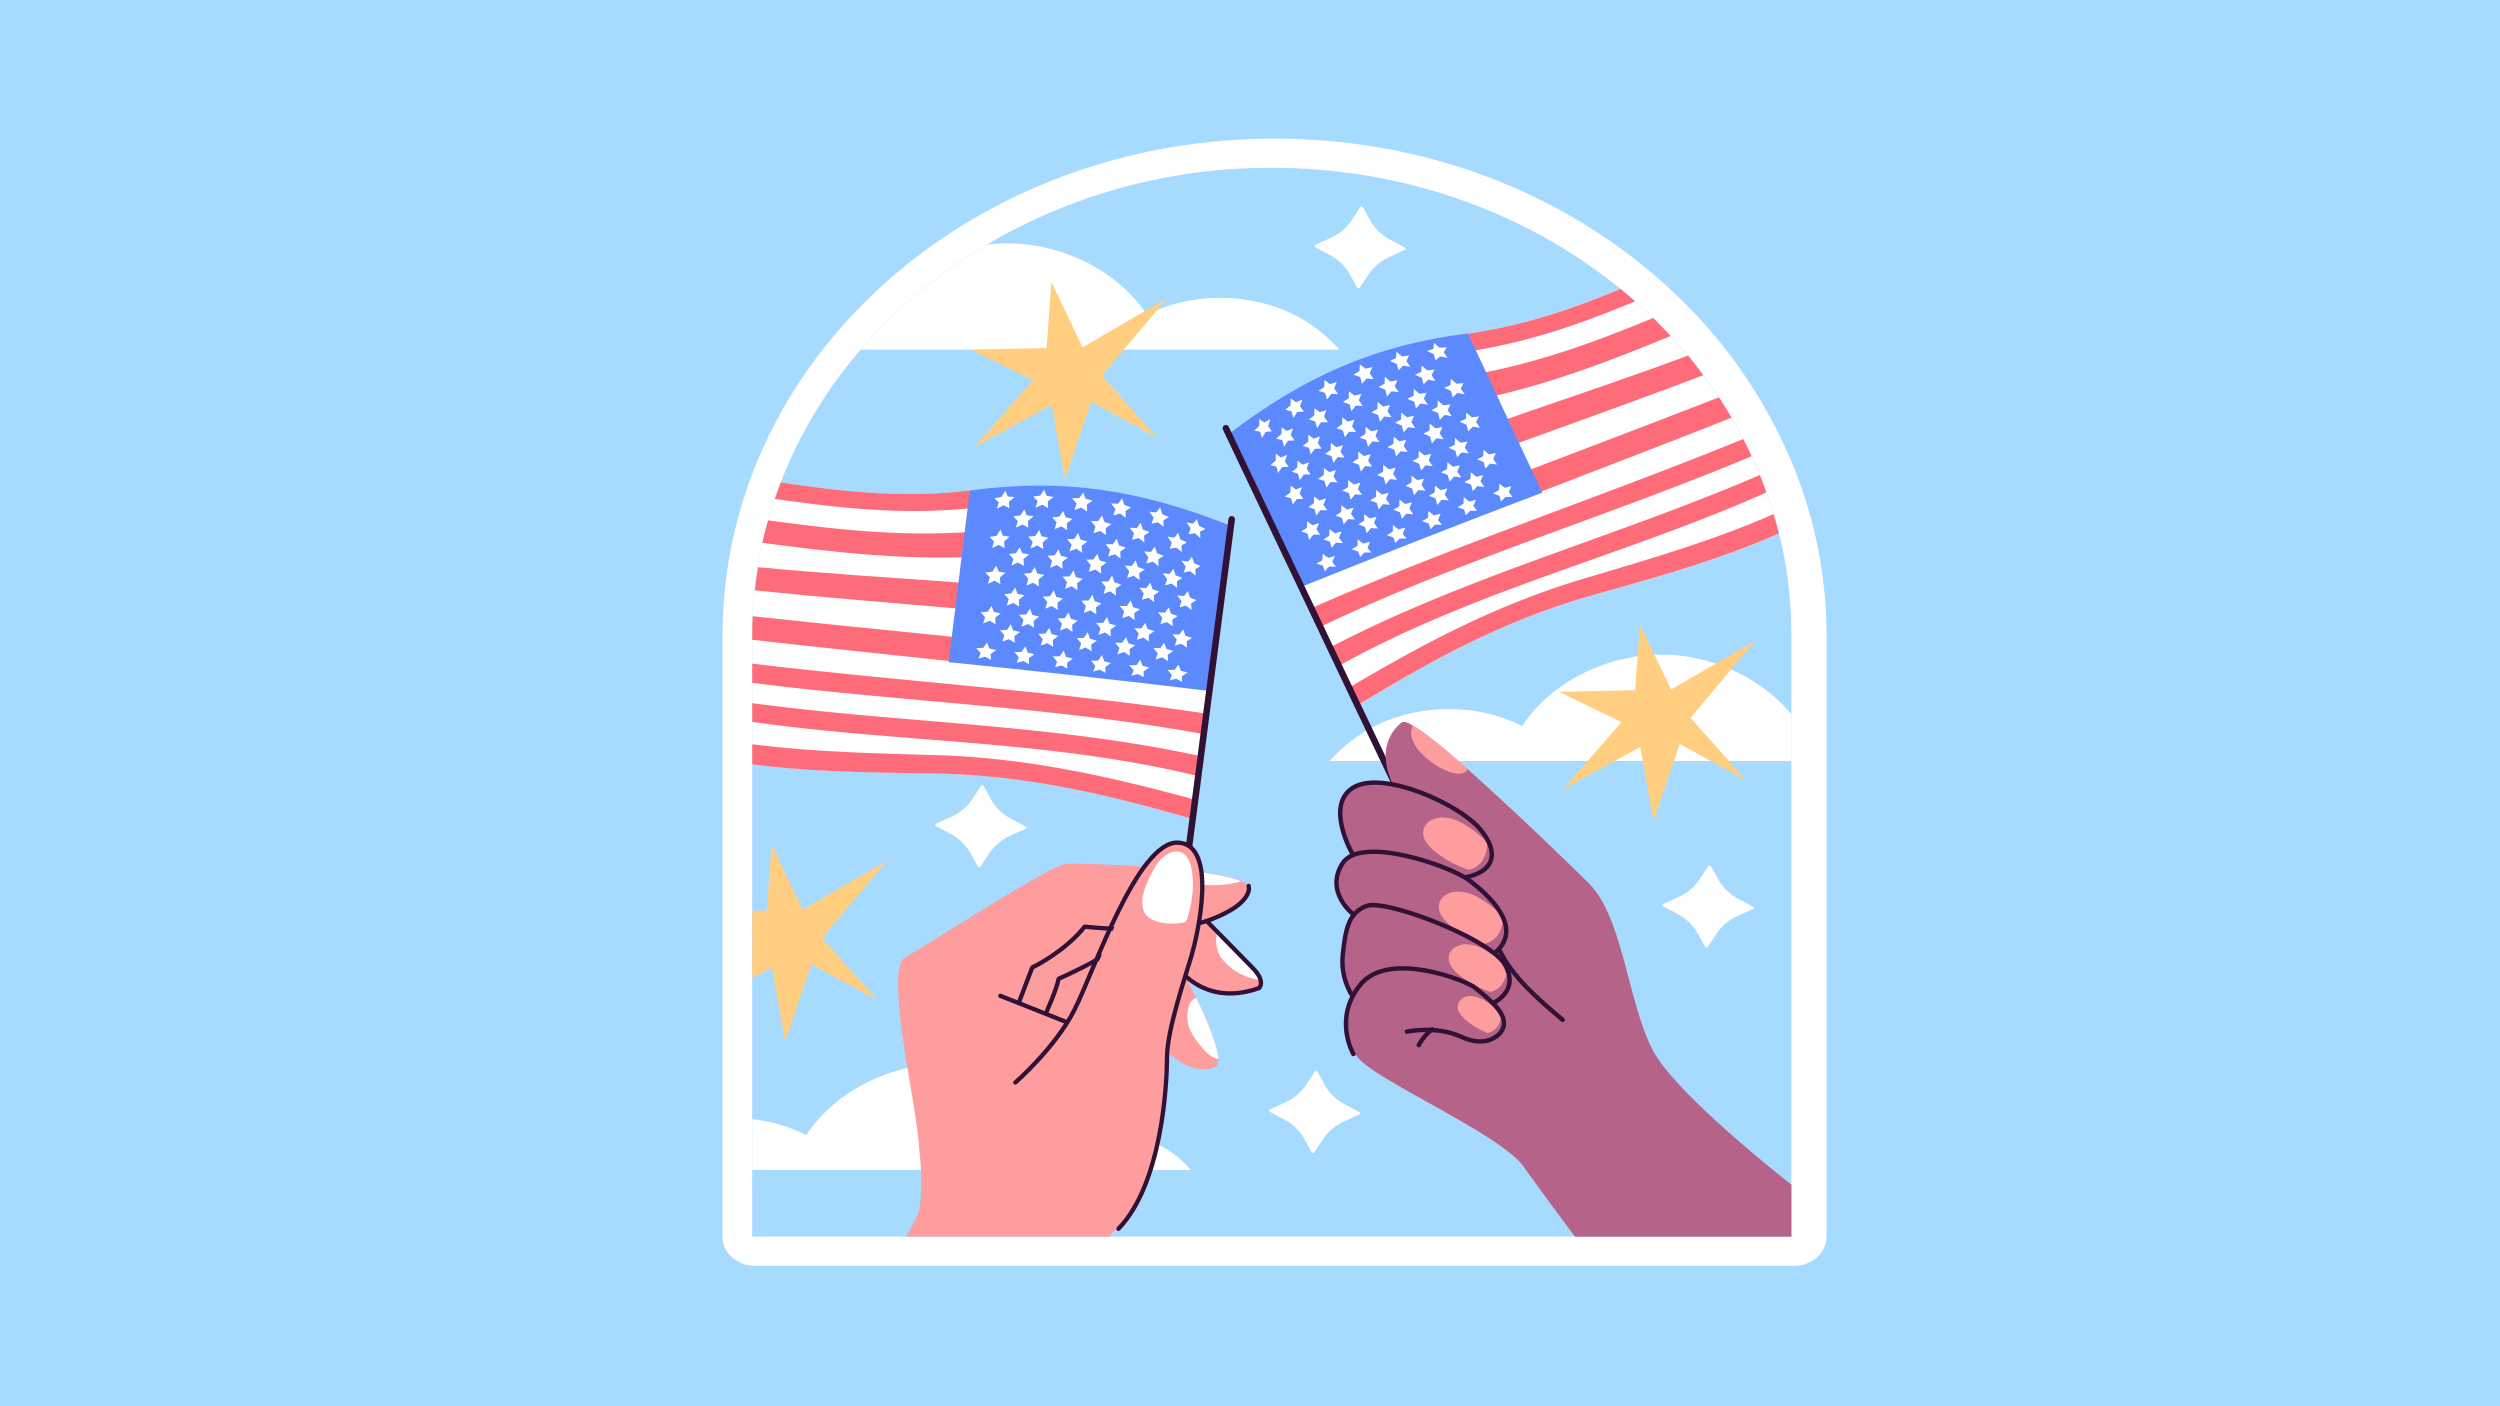 <svg xmlns="http://www.w3.org/2000/svg" viewBox="0 0 800 450"><defs><style>.cls-1{fill:#a7daff;}.cls-2{fill:#fff;}.cls-3{fill:#fd6c78;}.cls-4{fill:#5d89ff;}.cls-5,.cls-7,.cls-9{fill:none;stroke:#311236;stroke-linecap:round;stroke-linejoin:round;}.cls-5{stroke-width:2.08px;}.cls-6{fill:#fd9d9d;}.cls-7{stroke-width:1.38px;}.cls-8{fill:#5f1d71;opacity:0.45;}.cls-9{stroke-width:1.42px;}.cls-10{fill:#ffce81;}</style></defs><g id="Calque_2" data-name="Calque 2"><g id="OBJECTS"><rect class="cls-1" width="800" height="450"/><path class="cls-2" d="M241.57,405.06c-5.73,0-10.37-4.18-10.37-9.34V203.5c0-2.64.07-5.3.22-7.93C236,110.79,313.51,44.36,407.83,44.36c47.19,0,91.55,16.56,124.9,46.62a158.9,158.9,0,0,1,41.76,59.71,144.52,144.52,0,0,1,10,52.81V395.72c0,5.16-4.64,9.34-10.37,9.34Z"/><path class="cls-1" d="M573.23,203.5V395.72H240.71V203.5q0-3.17.16-6.32c0-.37,0-.76,0-1.14.14-2.39.33-4.78.59-7.15s.58-4.95,1-7.41v0c.41-2.6.91-5.2,1.48-7.75s1.16-4.83,1.84-7.2,1.35-4.58,2.12-6.84c.59-1.77,1.23-3.55,1.92-5.29a145.17,145.17,0,0,1,25.57-42.48,161.14,161.14,0,0,1,40.27-33.6A178.68,178.68,0,0,1,407,53.71c42.91,0,82,14.64,111.51,38.71,1.61,1.29,3.2,2.64,4.74,4,.45.38.88.77,1.31,1.16,1.52,1.37,3,2.77,4.44,4.19,1.94,1.87,3.81,3.77,5.62,5.73s3.75,4.14,5.52,6.29,3.37,4.13,4.94,6.25q2.63,3.48,5,7.1,2.13,3.19,4.05,6.51c1.31,2.21,2.54,4.47,3.69,6.76,1,1.82,1.87,3.68,2.74,5.53s1.79,4,2.59,6c.26.59.5,1.2.74,1.81.49,1.26,1,2.52,1.42,3.78.81,2.27,1.57,4.55,2.27,6.87v0c.62,2,1.19,4.14,1.69,6.24a129,129,0,0,1,2.59,13.18A135.46,135.46,0,0,1,573.23,203.5Z"/><path class="cls-2" d="M573.23,228.52v15H425.43a53.58,53.58,0,0,1,9.11-8c14.79-10.16,36.38-11.45,52.53-3.18,9.52-14.46,28.25-23.57,46.88-22.81C549.3,210.19,564,217.49,573.23,228.52Z"/><path class="cls-2" d="M381,374.38H240.71V358.13A50.28,50.28,0,0,1,258,363.21c9.53-14.46,28.25-23.57,46.89-22.81s36.37,11.37,44.39,26.55c6.45-4.27,15.79-3.66,22.68,0A31.57,31.57,0,0,1,381,374.38Z"/><path class="cls-2" d="M428.67,111.9H275.44a161.14,161.14,0,0,1,40.27-33.6c1.47-.18,3-.31,4.44-.37,18.64-.76,37.36,8.35,46.88,22.8,16.15-8.27,37.74-7,52.53,3.18A53.58,53.58,0,0,1,428.67,111.9Z"/><path class="cls-2" d="M215.54,235.17c.07-.51.14-1,.21-1.53C215.68,234.21,215.61,234.7,215.54,235.17Z"/><path class="cls-2" d="M393.49,168.1c0,.26-.07.55-.11.81s-.07.48-.08.72q-.68,5.75-1.37,11.49c-.09.77-.16,1.42-.23,2-.22,1.86-.44,3.69-.65,5.55-.35,2.83-.68,5.68-1,8.52-.23,2-.45,3.92-.69,5.9l-.21,1.71a.27.27,0,0,0,0,.13c-.33,2.77-.66,5.53-1,8.3-.3,2.46-.61,4.92-.9,7.38,0,.16,0,.32-.05.46-.3,2.43-.59,4.84-.9,7.25-.26,2.19-.54,4.35-.82,6.53-.29,2.38-.58,4.75-.9,7.13-.25,2.14-.53,4.29-.82,6.44-.32,2.51-.64,5-1,7.51-.16,1.24-.31,2.47-.48,3.72-.09.71-.21,1.48-.33,2.43l-.28-.08c-28.33-8.13-53.9-14.13-83.57-14.58-19.85-.29-38.57-.48-57.38-2.91V203.5q0-3.17.16-6.32c0-.37,0-.76,0-1.14.14-2.39.33-4.78.59-7.15s.58-4.95,1-7.41v0c.41-2.6.91-5.2,1.48-7.75s1.16-4.83,1.84-7.2,1.35-4.58,2.12-6.84c.59-1.77,1.23-3.55,1.92-5.29,19.9,3,38.94,5.11,60.27,2.6a.75.75,0,0,1,.21,0l.33,0C341.05,153.43,365.06,157,393.49,168.1Z"/><path class="cls-3" d="M393.49,168.1c0,.26-.07.55-.11.81s-.07.48-.08.72c-.19,1.38-.33,2.46-.54,4.17q-4.38-1.56-8.68-2.93c-1.11-.37-2.23-.71-3.34-1-2.81-.86-5.63-1.65-8.42-2.35-1.17-.31-2.35-.61-3.52-.88-2.89-.68-5.74-1.29-8.59-1.83l-1.54-.27-.57-.11h0l-1.56-.26c-2.88-.48-5.79-.87-8.69-1.19-.42-.06-.83-.1-1.25-.14s-.84-.1-1.28-.12-.83-.09-1.24-.13q-4.31-.39-8.68-.56c-.35,0-.71,0-1.07,0l-1.68-.06h-1.09c-2.82-.07-5.69,0-8.59.06-.4,0-.81,0-1.23,0s-.83,0-1.24.05-.83,0-1.26,0c-3.15.14-6.35.38-9.6.67l-.19,0c-21.56,2-41.13-.21-61.48-3.09.59-1.77,1.23-3.55,1.92-5.29,19.9,3,38.94,5.11,60.27,2.6a.75.75,0,0,1,.21,0l.33,0C341.05,153.43,365.06,157,393.49,168.1Z"/><path class="cls-3" d="M391.93,181.12c-.09.77-.16,1.42-.23,2-.19,1.86-.34,3.29-.57,5.58l-.08,0c-4.51-1.2-9-2.32-13.38-3.32-1.66-.37-3.32-.75-5-1.08q-3.69-.78-7.33-1.46c-1.54-.28-3.1-.56-4.64-.81-2.59-.45-5.18-.84-7.8-1.2-1.45-.2-2.92-.4-4.39-.57-2.69-.35-5.41-.63-8.12-.86-1.38-.14-2.77-.27-4.15-.36q-4.12-.33-8.3-.5c-1.37-.08-2.73-.12-4.11-.15-5.31-.19-10.69-.19-16.19-.05h-.05c-21.8.56-42.53-1.85-63.64-4.64.56-2.43,1.16-4.83,1.84-7.2,20.78,2.84,41,5.14,62.72,3.83h.12c3.8-.23,7.52-.37,11.2-.4a3.54,3.54,0,0,1,.45,0c4,0,8,0,11.88.17.17,0,.34,0,.54,0,4,.19,8,.47,11.92.89a3.69,3.69,0,0,1,.49.05c4,.42,8,.95,12,1.6l.31.07c4,.65,8,1.41,12,2.32a.39.39,0,0,1,.14,0C376.91,176.7,384.32,178.72,391.93,181.12Z"/><path class="cls-3" d="M390.27,197.27c-.31,3.07-.47,4.6-.8,7.64l-.06,0-.28,0c-3.29-.57-6.57-1.12-9.86-1.65l-1.78-.28c-3.38-.53-6.77-1-10.18-1.51l-2.4-.34c-2.92-.41-5.86-.8-8.8-1.17h0l-4.61-.56c-2.34-.3-4.69-.56-7-.84l-5.53-.61-7.09-.75c-1.49-.15-3-.31-4.46-.45-3.11-.31-6.23-.61-9.34-.9l-1.86-.17-10.46-1c-21.41-1.87-42.84-3.55-64.19-5.77.25-2.49.58-4.95,1-7.41,21.35,2.07,42.82,3.32,64.21,4.91,10.14.78,20.29,1.62,30.39,2.66l.17,0c4.06.42,8.13.88,12.17,1.38l.16,0c4.08.5,8.15,1.07,12.22,1.67h0c9.45,1.39,18.86,3,28.2,5.09h.08l.13,0Z"/><path class="cls-3" d="M388.51,213.32c-.35,2.8-.54,4.31-.9,6.84,0,.17,0,.35-.07.53a1.76,1.76,0,0,0-.31,0,.9.9,0,0,1-.16,0c-27.8-3.3-55.65-6.24-83.5-9.19-20.95-2.22-41.92-4.42-62.86-6.77V203.5q0-3.17.16-6.32c21.23,2.31,42.46,4.41,63.69,6.57,19,1.95,38,4,57,6.2l8.28,1a.32.32,0,0,1,.14,0l3.59.43.21,0c4.75.6,9.51,1.2,14.26,1.83h.11a1.55,1.55,0,0,0,.31,0S388.49,213.32,388.51,213.32Z"/><path class="cls-3" d="M386.5,228.4c-.36,2.66-.53,3.95-.88,6.52l-.16,0-.26,0c-47.88-8.75-96.38-10.29-144.49-16.4v-6.15c48.41,5.84,97.11,8.74,145.34,16l.23,0Z"/><path class="cls-3" d="M384.65,242c-.34,2.55-.52,3.83-.86,6.43h-.05c-.11,0-.2-.05-.3-.06C336,236.74,288.24,237.76,240.71,231v-6c47.82,6.45,96,6.62,143.58,17a2.61,2.61,0,0,1,.27.06Z"/><path class="cls-3" d="M382.77,256c-.19,1.49-.33,2.52-.5,3.72-.09.71-.21,1.48-.33,2.43l-.28-.08c-28.33-8.13-53.9-14.13-83.57-14.58-19.85-.29-38.57-.48-57.38-2.91v-6.42c19.17,2.45,38.24,2.88,58.3,3.46,29.28.84,55.4,6.65,83.45,14.3a1,1,0,0,1,.29.08Z"/><path class="cls-4" d="M310.34,157c-2.34,18.29-4.42,36.6-6.82,54.89q42,4.22,84,9.28c2.26-17.65,3.87-35.36,6-53C365.63,157.06,340.59,152.74,310.34,157Z"/><path class="cls-2" d="M383,166.12c-.48.57-.71.87-1.19,1.46l-2.15-.43,1.33,1.92c-.25.75-.38,1.12-.63,1.88.81-.14,1.21-.2,2-.32l1.74,1.57c0-.84-.05-1.25-.09-2.09l1.69-.84-2-1Z"/><path class="cls-2" d="M371.24,162.36,370,164l-2.23-.26,1.38,1.87c-.27.79-.4,1.19-.66,2l2.08-.48,1.81,1.5c0-.86-.05-1.3-.08-2.16.71-.41,1.06-.61,1.77-1l-2.12-.92C371.67,163.64,371.52,163.21,371.24,162.36Z"/><path class="cls-2" d="M359.06,159.47l-1.26,1.72-2.28-.09,1.41,1.78c-.27.82-.4,1.23-.67,2.06l2.13-.64c.75.56,1.12.83,1.86,1.4,0-.88-.06-1.32-.09-2.2.72-.47,1.09-.7,1.81-1.15-.87-.32-1.3-.47-2.18-.77C359.5,160.73,359.35,160.31,359.06,159.47Z"/><path class="cls-2" d="M346.64,157.56c-.51.72-.77,1.08-1.27,1.81-.92,0-1.38,0-2.3.08l1.43,1.67c-.26.83-.39,1.25-.66,2.09l2.15-.79c.76.49,1.13.74,1.89,1.25-.05-.88-.07-1.31-.11-2.19l1.83-1.29c-.88-.25-1.32-.37-2.21-.6Z"/><path class="cls-2" d="M334.13,156.72l-1.26,1.87-2.29.29,1.44,1.49-.65,2.1,2.14-.95c.76.42,1.14.64,1.9,1.08-.05-.86-.07-1.29-.12-2.14.73-.57,1.09-.86,1.83-1.42-.89-.17-1.34-.25-2.23-.4C334.59,157.87,334.44,157.48,334.13,156.72Z"/><path class="cls-2" d="M321.7,157.08l-1.23,1.9-2.26.49c.57.5.85.76,1.42,1.28L319,162.8l2.11-1.1,1.88.87c-.05-.82-.08-1.23-.13-2l1.81-1.52c-.89-.08-1.33-.11-2.2-.17C322.16,158.13,322,157.77,321.7,157.08Z"/><path class="cls-2" d="M381.41,178.14l-1.18,1.56-2.17-.31c.55.75.82,1.13,1.37,1.87-.24.78-.37,1.16-.61,1.94l2-.44,1.79,1.48c-.05-.85-.07-1.27-.12-2.11l1.69-1-2.07-.92Z"/><path class="cls-2" d="M369.53,174.93l-1.22,1.69-2.24-.18,1.4,1.86c-.26.81-.38,1.22-.64,2l2.09-.57,1.82,1.44-.1-2.19,1.76-1.11-2.14-.83Z"/><path class="cls-2" d="M357.34,172.38c-.5.71-.75,1.07-1.25,1.8-.9,0-1.36,0-2.27-.05l1.43,1.8-.65,2.13c.85-.29,1.27-.43,2.12-.7l1.86,1.37c-.05-.9-.07-1.34-.11-2.24l1.8-1.24-2.18-.72Z"/><path class="cls-2" d="M345,170.57l-1.24,1.88-2.29.08,1.44,1.73-.65,2.16c.86-.34,1.28-.5,2.14-.82l1.88,1.27c-.05-.9-.07-1.35-.12-2.24l1.81-1.36-2.2-.6Z"/><path class="cls-2" d="M332.53,169.58c-.5.77-.75,1.15-1.24,1.93-.91.08-1.37.13-2.28.23l1.44,1.6c-.25.86-.38,1.29-.64,2.16l2.13-.94,1.89,1.15c-.05-.89-.08-1.33-.13-2.21l1.81-1.45-2.21-.45C333,170.79,332.84,170.38,332.53,169.58Z"/><path class="cls-2" d="M320.15,169.5l-1.22,1.94-2.26.39c.58.56.86.84,1.43,1.42-.25.85-.37,1.27-.63,2.12l2.11-1c.75.39,1.13.58,1.88,1-.06-.86-.08-1.28-.14-2.13l1.8-1.52c-.88-.12-1.32-.18-2.2-.28C320.61,170.63,320.46,170.25,320.15,169.5Z"/><path class="cls-2" d="M380.08,189.12l-1.18,1.61-2.2-.19,1.39,1.8-.61,2,2-.54,1.81,1.38c0-.84-.08-1.25-.13-2.09l1.72-1.05-2.11-.81C380.53,190.36,380.38,190,380.08,189.12Z"/><path class="cls-2" d="M368.09,186.43l-1.22,1.74-2.24-.1,1.4,1.81c-.25.83-.38,1.24-.64,2.07l2.1-.65,1.84,1.37c-.05-.87-.07-1.31-.12-2.18l1.77-1.18-2.15-.75C368.53,187.71,368.39,187.29,368.09,186.43Z"/><path class="cls-2" d="M355.88,184.22c-.5.73-.75,1.1-1.24,1.84h-2.27c.57.71.86,1.07,1.42,1.79-.25.85-.38,1.28-.64,2.14l2.12-.75c.74.54,1.11.81,1.86,1.34-.05-.9-.07-1.34-.11-2.24.71-.52,1.07-.77,1.79-1.28l-2.18-.68Z"/><path class="cls-2" d="M343.53,182.54l-1.24,1.9-2.28.09,1.44,1.73c-.26.87-.39,1.31-.64,2.18l2.12-.83,1.88,1.27c-.05-.9-.07-1.35-.12-2.25.72-.55,1.08-.83,1.81-1.37l-2.2-.59Z"/><path class="cls-2" d="M331.14,181.45l-1.23,1.93-2.27.19,1.44,1.64c-.26.87-.38,1.3-.64,2.17l2.12-.9,1.89,1.18c-.06-.89-.08-1.33-.13-2.22l1.8-1.44-2.21-.49C331.61,182.68,331.45,182.27,331.14,181.45Z"/><path class="cls-2" d="M318.8,181l-1.22,1.93-2.26.29,1.43,1.51c-.25.85-.37,1.27-.62,2.11l2.1-1,1.88,1.07c-.06-.86-.08-1.29-.14-2.15l1.79-1.48-2.19-.37Z"/><path class="cls-2" d="M378.6,201.4l-1.21,1.66-2.22-.08,1.4,1.7c-.26.78-.38,1.17-.64,1.95L378,206l1.83,1.25c0-.81-.07-1.22-.11-2,.7-.46,1.05-.69,1.75-1.13l-2.14-.68Z"/><path class="cls-2" d="M366.49,199.3l-1.24,1.77L363,201l1.41,1.74c-.27.82-.4,1.23-.66,2l2.11-.7,1.84,1.27-.1-2.13,1.79-1.23-2.16-.66C366.93,200.55,366.78,200.14,366.49,199.3Z"/><path class="cls-2" d="M354.25,197.47,353,199.31l-2.26,0c.57.69.85,1,1.41,1.74l-.65,2.1,2.12-.76,1.85,1.28-.1-2.2,1.8-1.3c-.87-.25-1.3-.38-2.18-.62C354.7,198.74,354.55,198.32,354.25,197.47Z"/><path class="cls-2" d="M341.94,195.94l-1.24,1.88-2.27.08,1.42,1.71-.65,2.13,2.12-.8,1.87,1.24c-.05-.88-.07-1.32-.11-2.21l1.8-1.35-2.19-.58Z"/><path class="cls-2" d="M329.6,194.73l-1.23,1.89-2.27.13,1.43,1.66c-.25.84-.38,1.26-.64,2.1l2.12-.83,1.87,1.2c-.05-.87-.07-1.31-.12-2.19l1.8-1.38-2.2-.52C330.06,196,329.91,195.56,329.6,194.73Z"/><path class="cls-2" d="M317.29,193.9c-.49.75-.73,1.12-1.22,1.85l-2.26.19,1.43,1.55c-.25.82-.38,1.23-.63,2l2.1-.84,1.87,1.13c-.05-.85-.07-1.27-.12-2.12l1.78-1.38-2.18-.45Z"/><path class="cls-2" d="M377.11,212.69l-1.24,1.66-2.26,0L375,216a14.16,14.16,0,0,1-.76,1.75l2.18-.58,1.81,1.05c0-.71,0-1.05,0-1.84l1.8-1.18-2.17-.56C377.55,213.84,377.41,213.46,377.11,212.69Z"/><path class="cls-2" d="M364.9,211.11l-1.26,1.75-2.26,0,1.39,1.64a10.56,10.56,0,0,1-.78,1.75l2.19-.57,1.77,1a18.08,18.08,0,0,0,0-1.84c.73-.49,1.09-.74,1.81-1.24l-2.17-.56C365.34,212.31,365.19,211.91,364.9,211.11Z"/><path class="cls-2" d="M352.66,209.6l-1.26,1.79-2.26.05,1.39,1.67a10,10,0,0,1-.77,1.76l2.19-.56,1.77,1c0-.67,0-1,0-1.84l1.81-1.29-2.17-.56Z"/><path class="cls-2" d="M340.39,208.17,339.14,210l-2.26.05,1.4,1.67a12.64,12.64,0,0,1-.72,1.78l2.16-.56,1.79,1c0-.68,0-1,0-1.87.73-.51,1.09-.77,1.81-1.3l-2.17-.56C340.83,209.39,340.69,209,340.39,208.17Z"/><path class="cls-2" d="M328.12,206.82c-.5.72-.74,1.08-1.24,1.79l-2.26.06L326,210.3a18.07,18.07,0,0,1-.68,1.8l2.13-.58,1.82,1c0-.69,0-1-.07-1.88l1.81-1.29-2.18-.55Z"/><path class="cls-2" d="M315.85,205.59c-.49.69-.73,1-1.23,1.72l-2.25.06,1.42,1.56c-.26.77-.39,1.13-.64,1.81l2.1-.61c.74.43,1.12.63,1.86,1.05-.05-.71-.07-1.08-.11-1.89l1.79-1.25-2.18-.52C316.31,206.75,316.16,206.36,315.85,205.59Z"/><path class="cls-2" d="M377,170.46l-1.2,1.58c-.88-.13-1.32-.19-2.2-.3l1.37,1.89c-.25.78-.38,1.17-.64,2l2.05-.45,1.8,1.51c0-.86-.07-1.29-.11-2.14l1.73-1-2.09-.94C377.4,171.75,377.26,171.32,377,170.46Z"/><path class="cls-2" d="M365,167.3c-.5.68-.75,1-1.24,1.71l-2.26-.16c.57.73.85,1.1,1.41,1.84-.27.82-.4,1.24-.66,2.06l2.11-.59,1.84,1.44-.1-2.21,1.78-1.12-2.15-.82Z"/><path class="cls-2" d="M352.68,164.94c-.51.72-.76,1.08-1.26,1.81h-2.29l1.43,1.76c-.26.84-.39,1.27-.66,2.12l2.14-.74,1.87,1.34-.1-2.23,1.81-1.26-2.2-.68C353.12,166.21,353,165.79,352.68,164.94Z"/><path class="cls-2" d="M340.23,163.48c-.5.75-.75,1.13-1.26,1.88l-2.29.17c.58.65.87,1,1.44,1.63-.26.86-.39,1.29-.64,2.15.85-.36,1.28-.53,2.14-.87l1.89,1.2c-.05-.88-.08-1.33-.12-2.21l1.82-1.38c-.89-.22-1.33-.32-2.22-.52C340.69,164.71,340.53,164.3,340.23,163.48Z"/><path class="cls-2" d="M327.77,163l-1.23,1.92-2.28.34,1.44,1.47c-.26.85-.39,1.27-.64,2.12l2.13-1,1.88,1c-.05-.86-.07-1.29-.13-2.15l1.82-1.48-2.22-.34C328.24,164.17,328.08,163.78,327.77,163Z"/><path class="cls-2" d="M375.49,182l-1.2,1.65-2.21-.2c.55.74.83,1.11,1.39,1.84-.25.8-.38,1.2-.63,2l2.06-.55,1.82,1.42c-.05-.85-.07-1.28-.12-2.14l1.73-1.07-2.11-.84C375.92,183.31,375.78,182.88,375.49,182Z"/><path class="cls-2" d="M363.42,179.32l-1.23,1.77c-.9-.05-1.35-.06-2.26-.1l1.42,1.83-.65,2.1,2.11-.66,1.85,1.38c-.05-.88-.07-1.33-.12-2.22l1.79-1.19-2.17-.76C363.87,180.61,363.72,180.18,363.42,179.32Z"/><path class="cls-2" d="M351.14,177.2l-1.25,1.86-2.28,0,1.44,1.78L348.4,183c.85-.32,1.28-.47,2.13-.77l1.87,1.32c0-.9-.07-1.35-.12-2.25l1.81-1.31-2.2-.66Z"/><path class="cls-2" d="M338.74,175.76c-.5.76-.75,1.15-1.24,1.92l-2.28.14,1.44,1.69c-.26.87-.39,1.31-.64,2.18l2.13-.87,1.88,1.23c0-.9-.07-1.35-.12-2.25l1.81-1.4-2.21-.55C339.2,177,339.05,176.59,338.74,175.76Z"/><path class="cls-2" d="M326.34,175.06,325.11,177l-2.27.28,1.44,1.55c-.25.87-.38,1.3-.63,2.16l2.11-1,1.89,1.11c-.06-.88-.08-1.32-.13-2.2.71-.59,1.07-.88,1.8-1.47l-2.21-.41Z"/><path class="cls-2" d="M374,194.35l-1.21,1.7-2.23-.1,1.4,1.76c-.25.81-.38,1.21-.64,2l2.09-.64,1.83,1.32c0-.84-.07-1.27-.11-2.11.7-.47,1.05-.7,1.75-1.15l-2.14-.73C374.42,195.6,374.28,195.18,374,194.35Z"/><path class="cls-2" d="M361.84,192.13l-1.24,1.8-2.25,0,1.41,1.78-.65,2.09,2.11-.71,1.85,1.31-.1-2.19,1.78-1.25-2.17-.68C362.29,193.4,362.14,193,361.84,192.13Z"/><path class="cls-2" d="M349.56,190.29c-.5.75-.75,1.12-1.24,1.87l-2.27.05,1.42,1.75-.65,2.15,2.12-.79,1.87,1.29c0-.89-.07-1.34-.11-2.23l1.8-1.33-2.19-.63Z"/><path class="cls-2" d="M337.21,188.89c-.5.76-.75,1.14-1.24,1.91l-2.28.12c.58.67.87,1,1.44,1.7-.26.86-.38,1.29-.64,2.15l2.12-.84,1.88,1.24c-.05-.9-.08-1.34-.12-2.24l1.8-1.39L338,191C337.66,190.15,337.51,189.73,337.21,188.89Z"/><path class="cls-2" d="M324.85,188l-1.23,1.91-2.26.2,1.43,1.61-.63,2.12,2.11-.89,1.88,1.16c0-.87-.08-1.31-.13-2.19l1.8-1.42-2.2-.47Z"/><path class="cls-2" d="M372.54,205.66l-1.23,1.71h-2.25l1.4,1.67c-.26.79-.39,1.19-.66,2l2.11-.69,1.84,1.22c0-.82-.05-1.24-.1-2.06l1.79-1.2-2.16-.62Z"/><path class="cls-2" d="M360.34,203.88l-1.25,1.79-2.26,0,1.41,1.71-.67,2,2.12-.74,1.84,1.24c0-.85,0-1.28-.09-2.14l1.81-1.26-2.17-.61C360.78,205.12,360.64,204.71,360.34,203.88Z"/><path class="cls-2" d="M348.07,202.28l-1.25,1.85-2.26.05,1.41,1.71c-.27.84-.4,1.25-.66,2.09l2.12-.78,1.85,1.24c0-.86-.06-1.3-.09-2.17L351,205l-2.19-.58C348.52,203.54,348.37,203.12,348.07,202.28Z"/><path class="cls-2" d="M335.77,200.9c-.5.74-.75,1.11-1.24,1.86l-2.27.08,1.42,1.68L333,206.6l2.12-.79L337,207c0-.87-.07-1.31-.11-2.18l1.81-1.34-2.19-.56Z"/><path class="cls-2" d="M323.46,199.75c-.49.74-.74,1.1-1.23,1.83l-2.26.11,1.43,1.62c-.26.82-.39,1.22-.64,2l2.11-.78c.74.47,1.12.7,1.86,1.18-.05-.85-.07-1.28-.12-2.13l1.8-1.34-2.19-.51C323.92,201,323.77,200.55,323.46,199.75Z"/><path class="cls-5" d="M368.82,358.18c.49-.62,25.33-192,25.33-192"/><path class="cls-6" d="M403.39,315a3,3,0,0,1-1.68,1.61,14,14,0,0,1-5.35,1.15,27.08,27.08,0,0,1-14-3.13,17.07,17.07,0,0,1-2.69-1.85,1.76,1.76,0,0,1-.33-.27l.26.5c.53,1,1.78,3.41,3.23,6.42,3,6.29,6.95,15.17,7,19.48,0,1.17-.24,2-.88,2.36-4.44,2.47-10.87-.38-15.23-4.51l-.21-.2s-.05-.05-.07-.06,0,.19,0,.54,0,.46,0,.75a106.87,106.87,0,0,1-2.76,28.58,74.18,74.18,0,0,1-2.41,8c-.46,1.27-1,2.57-1.52,3.83a50.42,50.42,0,0,1-10.28,15.67,10.08,10.08,0,0,0-1.4,1.84H290c2.47-4.26,4.08-7.53,4.3-9.19a68,68,0,0,0,.42-12.15,213.62,213.62,0,0,0-3-24.54c-.43-2.58-.88-5.29-1.33-8.08-2.56-15.76-4.91-33.26-.64-35.47,5-2.63,46.46-29.53,51.43-29.86,2.1-.14,13.11.11,25,.92l.67,0,2.53.19h.17c3.37.25,6.74.56,9.94.92l1.88.23c1.06.13,2.06.25,3.05.39a1.25,1.25,0,0,1,.19,0c5.41.75,9.95,1.69,12.53,2.84,1.61.73,2.46,1.51,2.28,2.38-1.24,6.54-14.54,10.45-14.54,10.45a2.58,2.58,0,0,0,.21.18c.57.46,2.21,1.85,4.32,3.7,4.9,4.35,12.29,11.23,13.76,14.8A2.13,2.13,0,0,1,403.39,315Z"/><path class="cls-2" d="M397.14,282a12.45,12.45,0,0,1-1.23.36,33.86,33.86,0,0,1-26.53-4.79C380.8,278.47,392.36,279.88,397.14,282Z"/><path class="cls-2" d="M403.18,313.52a14.73,14.73,0,0,1-5.21-1.41,17,17,0,0,1-7.45-6.05c-1.06-1.69-1.83-5.13-1.09-7.34C394.32,303.07,401.72,310,403.18,313.52Z"/><path class="cls-2" d="M389.8,338.9a6.63,6.63,0,0,1-2.41-1.06,14.1,14.1,0,0,1-3-2.94,22.87,22.87,0,0,1-3.89-6.13c-1-2.59-.86-8.89,2.35-9.36C385.85,325.7,389.77,334.58,389.8,338.9Z"/><path class="cls-7" d="M326,320.9l4.32-11.31s10.12-4.77,16.79-13.06c0,0,26.45,3.05,40.46-2.33s12-10.71,12-10.71"/><path class="cls-7" d="M335,323.54s3.15-7.05,3.76-10.32c0,0,14.78-6.63,16.54-9.17l19.29,2.37s8.54,16.75,28.27,9.78c0,0,2.38-2-2-6.46s-14.41-14.69-14.41-14.69"/><line class="cls-7" x1="320.09" y1="318.66" x2="341.85" y2="327.29"/><path class="cls-6" d="M323.45,349.65s16.74-17.13,22.22-28.55,21-51.87,29.8-51.45,10.53,7.68,8.61,21.86-9.44,39.18-10.66,46.61-11.75,41.07-11.75,41.07L322.7,351Z"/><path class="cls-7" d="M324.91,346.4s12.65-11,18.84-23.11S364,269,377,269.64s6.1,30,4.29,36.18-7.83,23.78-7.84,32.3-1.54,40.66-15.55,55.09"/><path class="cls-2" d="M369.26,278.09a11.69,11.69,0,0,1,4.9-5.07,5.24,5.24,0,0,1,3-.51c2.33.4,3.5,2.77,4,4.86,1.23,5.45.38,11.12-1.21,16.49a2.06,2.06,0,0,1-.54,1,2.44,2.44,0,0,1-1.14.44c-3.88.7-10.82.16-12.31-3.91S367.28,281.56,369.26,278.09Z"/><path class="cls-2" d="M569.22,170.7c-18.86,8.38-38.41,13.79-59.25,19.67-28.31,8-50.93,20.33-75.55,35.33l-.24.16c-.85-1.76-1.35-2.84-2-4.19-.25-.5-.49-1-.71-1.5-1.11-2.3-2.22-4.62-3.3-6.93-1-2-1.89-4-2.82-6-1.06-2.19-2.09-4.4-3.13-6.62l-2.84-6c-1-2.24-2.09-4.49-3.13-6.74-.07-.14-.13-.28-.19-.42-1.07-2.28-2.12-4.57-3.18-6.86-1.21-2.6-2.42-5.2-3.61-7.8-.29-.62-.57-1.23-.86-1.84-.8-1.74-1.61-3.49-2.41-5.25-1.23-2.63-2.44-5.26-3.65-7.9-.67-1.43-1.33-2.86-2-4.31-.12-.28-.24-.56-.38-.84s-.12-.28-.19-.44c-1.14-2.44-2.27-4.89-3.39-7.33-.95-2.08-1.9-4.15-2.87-6.22l2.23-1.67c23-16.91,44.55-26,74-30.26l.19,0c17.95-2.59,33.28-7.91,48.55-14.28,1.61,1.29,3.2,2.64,4.74,4,.45.38.88.77,1.31,1.16,1.52,1.37,3,2.77,4.44,4.19,1.94,1.87,3.81,3.77,5.62,5.73s3.75,4.14,5.52,6.29,3.37,4.13,4.94,6.25q2.63,3.48,5,7.1,2.13,3.19,4.05,6.51c1.31,2.21,2.54,4.47,3.69,6.76,1,1.82,1.87,3.68,2.74,5.53s1.79,4,2.59,6c.26.59.5,1.2.74,1.81.49,1.26,1,2.52,1.42,3.78.81,2.27,1.57,4.55,2.27,6.87v0C568.15,166.51,568.72,168.6,569.22,170.7Z"/><path class="cls-3" d="M523.22,96.43c-16.12,6.7-32.25,12.5-50.78,15.63a1,1,0,0,0-.17,0c-3.24.54-6.36,1.15-9.42,1.8l-1.25.29c-.4.07-.78.17-1.17.26s-.8.17-1.2.28c-2.82.65-5.56,1.37-8.28,2.15l-1,.3c-.51.15-1,.29-1.53.45l-1.06.32c-2.77.86-5.46,1.76-8.12,2.76-.4.13-.78.28-1.18.44l-1.16.43c-.4.14-.79.3-1.19.47-2.7,1-5.34,2.17-7.95,3.37-.47.2-.94.42-1.4.65-.18.06-.35.16-.52.23s0,0,0,0l-1.4.65c-2.58,1.25-5.12,2.56-7.66,4-1,.56-2.07,1.14-3.11,1.73-2.46,1.4-4.89,2.86-7.33,4.42-1,.59-1.92,1.2-2.87,1.82-2.46,1.62-4.93,3.29-7.4,5.05-1-2.13-1.49-3.19-2.49-5.28l2.23-1.67c23-16.91,44.55-26,74-30.26l.19,0c17.95-2.59,33.28-7.91,48.55-14.28C520.09,93.71,521.68,95.06,523.22,96.43Z"/><path class="cls-3" d="M534.59,107.51c-18,7.44-35.91,14.36-55.53,19l-.05,0c-5.31,1.26-10.46,2.65-15.49,4.16-1.31.39-2.61.79-3.91,1.21h0c-2.62.83-5.19,1.68-7.75,2.59-1.31.45-2.63.93-3.92,1.4-2.53.93-5,1.92-7.51,2.93-1.35.54-2.69,1.09-4,1.66-2.36,1-4.73,2.05-7.08,3.14-1.4.63-2.82,1.3-4.22,2q-3.27,1.57-6.54,3.26c-1.47.75-2.95,1.53-4.42,2.32-3.93,2.09-7.83,4.28-11.78,6.6l-.08,0c-.78-1.77-1.32-3-1.92-4.36-.12-.28-.24-.56-.38-.84s-.12-.28-.19-.44c-.21-.45-.42-.93-.66-1.46,6.54-4.25,13-8.09,19.52-11.51a.75.75,0,0,1,.12-.07q5.34-2.82,10.75-5.29l.3-.14c3.61-1.64,7.26-3.18,11-4.61l.45-.16q5.47-2.1,11.15-3.88a3,3,0,0,1,.54-.17c3.68-1.18,7.45-2.24,11.31-3.22l.43-.11q5.31-1.34,10.87-2.46a.7.7,0,0,1,.12,0c19.16-3.88,36.19-10.24,53.3-17.32C530.91,103.65,532.78,105.55,534.59,107.51Z"/><path class="cls-3" d="M545.05,120.05c-19.53,7.47-39.31,14.47-59,21.65l-9.73,3.58c-.57.2-1.14.42-1.73.64-2.9,1.07-5.79,2.16-8.69,3.25l-4.14,1.58c-2.21.84-4.4,1.7-6.6,2.54h-.05c-1.64.66-3.29,1.3-4.93,1.95-2.19.86-4.39,1.73-6.57,2.62l-4.3,1.74c-2.7,1.11-5.36,2.23-8,3.37h0l-2,.86-.06,0c-3.13,1.34-6.24,2.69-9.33,4.08-.54.23-1.07.48-1.61.7q-4.49,2-8.92,4.13a1,1,0,0,0-.24.11s0,0-.07,0c-1.28-2.84-1.9-4.25-3.17-7.12a0,0,0,0,0,0,0,.27.27,0,0,0,.12-.06.11.11,0,0,0,.07,0q12.48-6.51,25.43-12.09,5.58-2.43,11.21-4.72a.47.47,0,0,0,.15-.06q5.58-2.27,11.24-4.42l.15-.06c9.36-3.6,18.81-7,28.3-10.33,19.21-6.71,38.57-13.13,57.63-20.22C541.84,115.84,543.48,117.93,545.05,120.05Z"/><path class="cls-3" d="M554.08,133.66c-20.18,8-40.44,15.76-60.7,23.57-25.78,9.94-51.56,19.87-77.16,30.17l-.16,0c-.08,0-.19.07-.27.12h0c-1.26-2.65-1.95-4-3.25-6.82,0,0,.05,0,.07,0a1.85,1.85,0,0,0,.29-.13.16.16,0,0,0,.09,0q6.54-2.73,13.12-5.4l.19-.08,3.29-1.34a.28.28,0,0,0,.12-.05l7.64-3.07c17.49-7,35.09-13.77,52.71-20.49,20-7.64,40.06-15.22,60-23Q552.16,130.35,554.08,133.66Z"/><path class="cls-3" d="M560.51,146c-45.63,19.13-93.38,33.24-138,54.6l-.24.1a.52.52,0,0,1-.12.07c-1.14-2.37-1.71-3.57-2.91-6l.19-.08.21-.09c45.23-19.89,92.41-35.44,138.18-54.1C558.74,142.24,559.64,144.1,560.51,146Z"/><path class="cls-3" d="M565.26,157.57c-45,20.06-93.29,31.25-136.84,55.51a1.75,1.75,0,0,1-.25.16l0,0c-1.16-2.42-1.73-3.6-2.85-5.95a.13.13,0,0,1,.07,0l.26-.14c44.05-23,92.14-35.53,137.49-55.15.26.59.5,1.2.74,1.81C564.33,155.05,564.81,156.31,565.26,157.57Z"/><path class="cls-3" d="M569.22,170.7c-18.86,8.38-38.41,13.79-59.25,19.67-28.31,8-50.93,20.33-75.55,35.33l-.24.16c-.85-1.76-1.35-2.84-2-4.19-.23-.46-.47-.94-.73-1.48a0,0,0,0,0,0,0l.26-.15c24.49-14.51,47.71-26.75,75.53-35,21-6.27,40.94-12,60.27-20.52C568.15,166.51,568.72,168.6,569.22,170.7Z"/><path class="cls-4" d="M469.74,106.72c8,16.94,15.77,34,23.83,50.9q-39,14.79-77.6,30.36c-7.72-16.35-14.84-32.92-22.45-49.32C416.76,121,439.41,110.41,469.74,106.72Z"/><path class="cls-2" d="M402.93,134.08c.64.43,1,.65,1.6,1.1l1.93-1-.67,2.18L407,138l-2,.21-1.18,1.95-.57-2-1.88-.37,1.62-1.52C402.94,135.4,402.94,135,402.93,134.08Z"/><path class="cls-2" d="M413,127.47l1.7,1.22,2.05-.83-.73,2.15,1.26,1.73-2.15.08c-.51.75-.76,1.13-1.26,1.9l-.6-2.1-2-.51,1.74-1.42Z"/><path class="cls-2" d="M423.81,121.59c.71.52,1.06.79,1.76,1.32.86-.28,1.29-.41,2.16-.67l-.8,2.07c.52.72.78,1.08,1.29,1.81-.9,0-1.35-.05-2.24-.07-.54.72-.81,1.08-1.34,1.81-.25-.86-.37-1.28-.61-2.13l-2.1-.64c.73-.53,1.1-.79,1.85-1.3C423.79,122.91,423.8,122.47,423.81,121.59Z"/><path class="cls-2" d="M435.13,116.57l1.78,1.41,2.24-.5c-.35.78-.52,1.17-.86,2l1.3,1.85c-.93-.1-1.39-.14-2.31-.22l-1.42,1.68-.58-2.12-2.17-.77c.77-.47,1.16-.69,1.94-1.14C435.08,117.86,435.09,117.43,435.13,116.57Z"/><path class="cls-2" d="M446.86,112.58l1.79,1.47,2.29-.31c-.37.71-.55,1.07-.91,1.8l1.28,1.84L449,117c-.59.6-.89.9-1.48,1.52-.22-.84-.33-1.25-.56-2.08l-2.2-.9,2-1C446.78,113.79,446.8,113.39,446.86,112.58Z"/><path class="cls-2" d="M458.89,109.75l1.78,1.5c.93,0,1.39-.07,2.32-.1-.39.62-.58.94-1,1.58.51.72.76,1.08,1.26,1.81l-2.37-.51c-.61.51-.92.77-1.53,1.31-.21-.8-.31-1.2-.52-2l-2.21-1c.82-.3,1.23-.45,2.06-.73C458.78,110.86,458.81,110.49,458.89,109.75Z"/><path class="cls-2" d="M408.26,145.2l1.62,1.19,2-.84-.73,2.14,1.2,1.7-2.08.09L409,151.36c-.22-.82-.33-1.23-.54-2.05l-1.93-.49,1.69-1.42C408.25,146.52,408.25,146.08,408.26,145.2Z"/><path class="cls-2" d="M418.64,139.09l1.71,1.3,2.08-.74-.75,2.14,1.26,1.79h-2.18c-.53.74-.79,1.11-1.3,1.85-.24-.86-.35-1.28-.59-2.13l-2-.61,1.79-1.35C418.63,140.43,418.63,140,418.64,139.09Z"/><path class="cls-2" d="M429.53,133.52l1.76,1.41,2.16-.63c-.32.84-.48,1.26-.79,2.1l1.29,1.87c-.91-.06-1.36-.09-2.26-.13l-1.35,1.79-.6-2.18-2.11-.72,1.86-1.26C429.51,134.87,429.51,134.42,429.53,133.52Z"/><path class="cls-2" d="M440.83,128.62l1.78,1.49c.89-.21,1.34-.31,2.23-.5-.34.8-.51,1.2-.84,2l1.3,1.91-2.31-.24-1.4,1.71c-.24-.88-.36-1.32-.59-2.19l-2.17-.83,1.93-1.14C440.78,130,440.8,129.51,440.83,128.62Z"/><path class="cls-2" d="M452.44,124.49l1.8,1.54,2.26-.36c-.36.75-.53,1.13-.88,1.9l1.29,1.91-2.34-.36-1.45,1.59-.57-2.15-2.19-.93,2-1Z"/><path class="cls-2" d="M464.28,121.26l1.78,1.54,2.29-.2-.92,1.73,1.27,1.87-2.35-.46-1.49,1.43c-.21-.83-.32-1.25-.54-2.08l-2.2-1,2-.84C464.19,122.46,464.22,122.05,464.28,121.26Z"/><path class="cls-2" d="M413,155.38l1.65,1.25,2-.74-.77,2.08,1.21,1.72H415l-1.3,1.78c-.21-.81-.32-1.22-.54-2l-2-.57,1.76-1.31C413,156.69,413,156.26,413,155.38Z"/><path class="cls-2" d="M423.65,149.75l1.72,1.35,2.11-.67-.78,2.1,1.27,1.82-2.21-.09-1.34,1.79c-.23-.85-.34-1.28-.58-2.13l-2.06-.67L423.6,152Z"/><path class="cls-2" d="M434.66,144.5l1.77,1.45,2.17-.59-.8,2.08,1.29,1.89c-.91-.08-1.36-.11-2.26-.17l-1.37,1.75-.6-2.17-2.12-.78,1.88-1.2C434.63,145.85,434.64,145.4,434.66,144.5Z"/><path class="cls-2" d="M446,139.73c.71.61,1.07.91,1.79,1.51l2.21-.5-.83,2,1.3,1.91-2.3-.24-1.4,1.7c-.24-.88-.36-1.32-.59-2.2L444,143.1l1.93-1.13C445.93,141.08,445.94,140.63,446,139.73Z"/><path class="cls-2" d="M457.5,135.52l1.8,1.54,2.24-.4-.87,2,1.29,1.91-2.31-.32c-.58.64-.86,1-1.44,1.62-.23-.87-.34-1.3-.58-2.17l-2.18-.92,2-1C457.45,136.83,457.47,136.39,457.5,135.52Z"/><path class="cls-2" d="M469.2,132l1.78,1.54,2.26-.29c-.36.71-.54,1.08-.9,1.81l1.27,1.86-2.32-.38c-.59.59-.88.89-1.46,1.5-.23-.84-.34-1.26-.56-2.1l-2.18-1,2-.91C469.13,133.19,469.15,132.77,469.2,132Z"/><path class="cls-2" d="M418.28,166.78l1.68,1.29,2.11-.65c-.32.8-.49,1.2-.81,2l1.23,1.71-2.2-.07-1.37,1.67c-.21-.79-.32-1.19-.53-2l-2-.64,1.84-1.2C418.23,168.05,418.25,167.63,418.28,166.78Z"/><path class="cls-2" d="M429.24,161.68l1.74,1.38,2.14-.61-.8,2,1.28,1.79-2.25-.13c-.54.68-.82,1-1.37,1.69l-.57-2.08-2.1-.72,1.87-1.18C429.2,163,429.21,162.55,429.24,161.68Z"/><path class="cls-2" d="M440.39,156.79l1.78,1.45,2.18-.55c-.33.81-.49,1.22-.81,2l1.29,1.85-2.27-.19-1.38,1.7c-.24-.85-.36-1.28-.59-2.13l-2.14-.79,1.89-1.16Z"/><path class="cls-2" d="M451.72,152.18l1.78,1.48,2.2-.5c-.33.8-.5,1.2-.83,2l1.3,1.87-2.29-.23-1.39,1.68-.6-2.15-2.15-.84,1.91-1.11C451.68,153.5,451.69,153.06,451.72,152.18Z"/><path class="cls-2" d="M463.17,147.87l1.77,1.49,2.22-.45-.85,2,1.27,1.86-2.29-.26-1.41,1.63c-.23-.85-.35-1.27-.58-2.13l-2.16-.86,1.94-1.06C463.12,149.17,463.13,148.74,463.17,147.87Z"/><path class="cls-2" d="M474.71,143.93l1.76,1.46,2.22-.4c-.36.74-.53,1.11-.88,1.86l1.25,1.79-2.29-.27-1.44,1.56c-.21-.82-.32-1.23-.54-2.06l-2.15-.87,2-1C474.64,145.17,474.66,144.76,474.71,143.93Z"/><path class="cls-2" d="M423.26,177.23l1.72,1.28,2.16-.56c-.33.76-.5,1.13-.83,1.88a16.18,16.18,0,0,0,1.27,1.49h-2.27l-1.4,1.48c-.22-.69-.34-1-.56-1.78l-2.1-.67,1.91-1.09Z"/><path class="cls-2" d="M434.47,172.6l1.76,1.35,2.18-.55-.82,1.93a11.44,11.44,0,0,0,1.3,1.48l-2.28,0-1.37,1.43c-.25-.65-.37-.95-.61-1.75l-2.13-.73,1.91-1.1C434.43,173.85,434.45,173.44,434.47,172.6Z"/><path class="cls-2" d="M445.74,168l1.77,1.4,2.18-.54c-.32.79-.48,1.18-.81,2a11.73,11.73,0,0,0,1.29,1.49l-2.27,0-1.38,1.42c-.24-.64-.36-.94-.6-1.77l-2.14-.76,1.9-1.1C445.7,169.3,445.72,168.87,445.74,168Z"/><path class="cls-2" d="M457.05,163.51l1.77,1.41,2.18-.52-.82,2a13.93,13.93,0,0,0,1.25,1.52h-2.24l-1.4,1.43c-.22-.65-.33-1-.57-1.79l-2.15-.79,1.92-1.09C457,164.8,457,164.37,457.05,163.51Z"/><path class="cls-2" d="M468.39,159.09l1.76,1.39,2.18-.52c-.34.77-.51,1.16-.84,1.93.5.7.74,1,1.21,1.55h-2.22l-1.43,1.45c-.2-.66-.3-1-.53-1.82l-2.13-.78,1.92-1.08C468.34,160.36,468.36,159.93,468.39,159.09Z"/><path class="cls-2" d="M479.77,154.77l1.72,1.33,2.18-.52-.87,1.86c.49.67.72,1,1.18,1.57l-2.21,0-1.44,1.48c-.19-.69-.28-1-.5-1.84l-2.1-.74c.76-.43,1.15-.64,1.92-1.06C479.7,156,479.72,155.58,479.77,154.77Z"/><path class="cls-2" d="M410.1,136.71l1.65,1.2c.8-.35,1.2-.52,2-.85l-.72,2.16c.5.68.74,1,1.23,1.72l-2.1.09-1.25,1.91-.57-2.08c-.79-.21-1.18-.3-2-.49.67-.58,1-.87,1.7-1.44C410.1,138,410.1,137.6,410.1,136.71Z"/><path class="cls-2" d="M420.61,130.61l1.73,1.31,2.11-.73-.76,2.13,1.27,1.81c-.88,0-1.32,0-2.2,0L421.45,137l-.6-2.14c-.83-.26-1.24-.38-2.06-.62.71-.54,1.08-.81,1.8-1.34C420.6,132,420.61,131.5,420.61,130.61Z"/><path class="cls-2" d="M431.66,125.2l1.78,1.41,2.19-.59-.82,2.06,1.3,1.86-2.28-.15c-.55.7-.83,1.05-1.37,1.76l-.6-2.17-2.14-.74c.75-.49,1.13-.74,1.89-1.22Z"/><path class="cls-2" d="M443.14,120.62l1.79,1.48,2.25-.43c-.35.77-.52,1.16-.87,1.94l1.3,1.89-2.33-.29-1.43,1.64-.58-2.15-2.18-.86,2-1.07C443.08,121.91,443.1,121.48,443.14,120.62Z"/><path class="cls-2" d="M454.93,117l1.8,1.53,2.29-.26c-.37.7-.55,1.06-.92,1.78l1.28,1.87-2.35-.42L455.54,123l-.55-2.09-2.2-1,2-.89C454.85,118.21,454.88,117.8,454.93,117Z"/><path class="cls-2" d="M415.17,147.42l1.67,1.27,2.05-.76-.75,2.12,1.23,1.77h-2.15l-1.29,1.83c-.23-.83-.34-1.25-.56-2.09l-2-.58c.7-.54,1.05-.81,1.76-1.34C415.15,148.75,415.16,148.31,415.17,147.42Z"/><path class="cls-2" d="M425.88,141.73l1.74,1.38,2.13-.66c-.31.84-.47,1.26-.78,2.11l1.28,1.85c-.89,0-1.34-.07-2.23-.1l-1.33,1.8c-.24-.86-.36-1.29-.59-2.15l-2.09-.7,1.84-1.28C425.86,143.08,425.87,142.63,425.88,141.73Z"/><path class="cls-2" d="M437,136.56l1.78,1.47,2.19-.56c-.33.82-.49,1.24-.82,2.07l1.3,1.9-2.28-.2L437.79,143l-.6-2.19-2.14-.79,1.9-1.2Z"/><path class="cls-2" d="M448.43,132l1.79,1.52,2.24-.44-.85,2,1.3,1.92-2.32-.29-1.42,1.66c-.23-.87-.35-1.31-.59-2.19l-2.17-.88c.77-.44,1.16-.65,1.94-1.08C448.38,133.33,448.4,132.89,448.43,132Z"/><path class="cls-2" d="M460.1,128.17l1.79,1.55,2.27-.32c-.36.74-.54,1.11-.89,1.86l1.28,1.91-2.33-.38c-.59.61-.88.92-1.46,1.55-.23-.86-.34-1.29-.56-2.15l-2.19-.95c.79-.39,1.19-.58,2-1C460,129.44,460.06,129,460.1,128.17Z"/><path class="cls-2" d="M420.49,158.85l1.7,1.31,2.1-.66c-.31.82-.47,1.23-.79,2.05l1.25,1.76-2.2-.07c-.54.7-.81,1-1.34,1.74-.23-.83-.34-1.24-.56-2.06l-2-.65,1.82-1.25C420.46,160.15,420.47,159.72,420.49,158.85Z"/><path class="cls-2" d="M431.43,153.61l1.75,1.41,2.16-.6-.8,2.06,1.29,1.85-2.25-.15-1.36,1.74c-.24-.85-.36-1.28-.59-2.14l-2.11-.74,1.87-1.2C431.41,155,431.42,154.5,431.43,153.61Z"/><path class="cls-2" d="M442.63,148.71l1.78,1.48,2.19-.54c-.32.82-.49,1.23-.81,2l1.3,1.89-2.29-.21-1.38,1.71-.6-2.17-2.14-.81,1.9-1.16Z"/><path class="cls-2" d="M454,144.21l1.79,1.51,2.22-.46c-.34.79-.51,1.19-.84,2l1.29,1.91-2.3-.27-1.41,1.67-.58-2.18-2.17-.87,1.93-1.09C454,145.53,454,145.09,454,144.21Z"/><path class="cls-2" d="M465.59,140.16l1.78,1.52,2.23-.39-.87,1.91,1.28,1.87-2.31-.31-1.43,1.59-.57-2.13-2.17-.91,2-1Z"/><path class="cls-2" d="M425.43,169.32l1.72,1.33,2.15-.59c-.32.79-.49,1.18-.81,2l1.25,1.74-2.24-.13-1.38,1.64c-.22-.8-.33-1.2-.56-2l-2.09-.69,1.88-1.15C425.38,170.59,425.4,170.17,425.43,169.32Z"/><path class="cls-2" d="M436.57,164.5l1.76,1.4,2.17-.56c-.32.8-.48,1.2-.81,2l1.29,1.8-2.26-.17-1.38,1.66c-.24-.82-.36-1.24-.59-2.07l-2.13-.75,1.89-1.14C436.54,165.8,436.55,165.37,436.57,164.5Z"/><path class="cls-2" d="M447.83,159.83l1.78,1.45,2.19-.53-.82,2,1.3,1.83-2.28-.2-1.39,1.67c-.23-.84-.35-1.27-.59-2.11l-2.15-.8c.76-.45,1.14-.68,1.91-1.12Z"/><path class="cls-2" d="M459.19,155.36l1.78,1.46,2.2-.5c-.34.79-.5,1.19-.84,2,.52.73.77,1.1,1.28,1.83l-2.27-.22-1.4,1.65c-.24-.84-.35-1.26-.59-2.11l-2.15-.83,1.92-1.09C459.15,156.66,459.17,156.23,459.19,155.36Z"/><path class="cls-2" d="M470.63,151.11l1.76,1.44,2.2-.47-.85,1.92,1.25,1.78-2.27-.21-1.42,1.61c-.22-.83-.33-1.24-.56-2.07l-2.14-.83,1.94-1.05C470.58,152.38,470.6,152,470.63,151.11Z"/><path class="cls-5" d="M477,314.63c-.67-.47-84.73-177.6-84.73-177.6"/><path class="cls-6" d="M573.23,379.11v16.61H504c-7.52-10.08-14-18.91-16.35-22.29-6.66-9.72-42.74-25.64-51.81-33.68-4.65-4.13-5.42-9.72-5.07-14.16a1.35,1.35,0,0,1,0-.28,26.61,26.61,0,0,1,1.62-7.09h0a.14.14,0,0,1,0,0c-6.66-8.47-.11-25.5-.11-25.5-.71-1-1.31-1.85-1.83-2.71-5.86-9.73-.31-14.62,1.73-16l0,0a4.8,4.8,0,0,1,.66-.4,1.41,1.41,0,0,0-.1-.18,21.61,21.61,0,0,1-2.84-6.69,2.33,2.33,0,0,1-.07-.25,20.36,20.36,0,0,1,.19-10.17,8.06,8.06,0,0,1,2-3.59c3.69-3.7,10.38-2.4,12.87-1.76.6.17,1,.3,1,.3l-.06-.13a25.23,25.23,0,0,1-1.88-5.23,17.2,17.2,0,0,1-.38-2.3,13.3,13.3,0,0,1,5.08-12.48c.52-.39,1.73,0,3.44,1.06,3.34,2,8.58,6.18,14.63,11.42.95.82,1.92,1.68,2.9,2.55,14.51,12.8,32.19,30,38.59,36.28,11.06,10.79,12.55,37.66,20.54,53.38C535,348,561.77,370,573.23,379.11Z"/><path class="cls-8" d="M573.23,379.11v16.61H504c-7.52-10.08-14-18.91-16.35-22.29-6.66-9.72-42.74-25.64-51.81-33.68-4.65-4.13-5.42-9.72-5.07-14.16a1.35,1.35,0,0,1,0-.28,26.61,26.61,0,0,1,1.62-7.09h0a.14.14,0,0,1,0,0c-6.66-8.47-.11-25.5-.11-25.5-.71-1-1.31-1.85-1.83-2.71-5.86-9.73-.31-14.62,1.73-16l0,0a4.8,4.8,0,0,1,.66-.4,1.41,1.41,0,0,0-.1-.18,21.61,21.61,0,0,1-2.84-6.69,2.33,2.33,0,0,1-.07-.25,20.36,20.36,0,0,1,.19-10.17,8.06,8.06,0,0,1,2-3.59c3.69-3.7,10.38-2.4,12.87-1.76.6.17,1,.3,1,.3l-.06-.13a25.23,25.23,0,0,1-1.88-5.23,17.2,17.2,0,0,1-.38-2.3,13.3,13.3,0,0,1,5.08-12.48c.52-.39,1.73,0,3.44,1.06,3.34,2,8.58,6.18,14.63,11.42.95.82,1.92,1.68,2.9,2.55,14.51,12.8,32.19,30,38.59,36.28,11.06,10.79,12.55,37.66,20.54,53.38C535,348,561.77,370,573.23,379.11Z"/><path class="cls-6" d="M480.43,324.84a21.45,21.45,0,0,0-4.77-4.27,9.59,9.59,0,0,0-4.69-1.8,4.39,4.39,0,0,0-4.24,2.09,3.45,3.45,0,0,0,.18,3,8.32,8.32,0,0,0,2,2.42,23.21,23.21,0,0,0,7.08,4.27,5,5,0,0,0,2.92-1.66A7.53,7.53,0,0,0,480.43,324.84Z"/><path class="cls-6" d="M482.32,309.62a28.83,28.83,0,0,0-6.67-5.36,13,13,0,0,0-6.36-2.1c-2.29,0-4.71,1.11-5.47,3a4.61,4.61,0,0,0,.47,3.93,11.55,11.55,0,0,0,2.88,3.09,31.32,31.32,0,0,0,9.74,5.22,6.46,6.46,0,0,0,3.74-2.4A9.81,9.81,0,0,0,482.32,309.62Z"/><path class="cls-6" d="M481,293.46a32.05,32.05,0,0,0-7.31-5.88,14.28,14.28,0,0,0-7-2.29c-2.51,0-5.17,1.21-6,3.34a5.07,5.07,0,0,0,.52,4.31,12.65,12.65,0,0,0,3.16,3.38A34.25,34.25,0,0,0,475.11,302a7,7,0,0,0,4.09-2.63A10.7,10.7,0,0,0,481,293.46Z"/><path class="cls-6" d="M476,269.74a32,32,0,0,0-7.31-5.87,14.26,14.26,0,0,0-7-2.3c-2.51,0-5.16,1.21-6,3.35a5,5,0,0,0,.51,4.3,12.57,12.57,0,0,0,3.17,3.39,34.62,34.62,0,0,0,10.67,5.72,7.14,7.14,0,0,0,4.1-2.64A10.83,10.83,0,0,0,476,269.74Z"/><path class="cls-9" d="M432.92,273.53s-9.27-15.95.22-21.57,33.92,5.42,40.55,13.42,3.9,13.65-4.72,15.36"/><path class="cls-9" d="M433,292.54s-9.19-7.07-3.43-16.22,34.25.67,40.48,5.32,17.91,15.17,8.3,23.3"/><path class="cls-9" d="M432.47,318.22a20.8,20.8,0,0,1-2.73-13.08c.86-7.8,1.75-13.11,7.68-15.27s39.35,10.36,44.18,18.85S477.75,321,477.75,321"/><path class="cls-9" d="M433.08,337.29s-6.73-11.57,2.45-22.44,34.26-.88,36.65,1.34,12.73,8.93,7.74,14.51c0,0-3.93,4.92-12.22,1.12s-17.51-1.68-17.51-1.68"/><path class="cls-9" d="M458.34,329.35a16.32,16.32,0,0,0-4.34,5.09"/><path class="cls-9" d="M479.69,303.73c4.3,9,12.43,15.93,20.35,22.61"/><path class="cls-6" d="M469.69,246.09a2.76,2.76,0,0,1-.78.89c-1.4,1-3.47.59-5.11,0a23.91,23.91,0,0,1-9.47-6.5,10.73,10.73,0,0,1-2.66-4.85,5.44,5.44,0,0,1,.49-3.46C456,234.39,462.45,239.68,469.69,246.09Z"/><path class="cls-2" d="M444.91,76.76l4.63,2.47a.41.41,0,0,1,0,.75l-4.82,2.18a16,16,0,0,0-6.82,5.74l-2.75,4.17a.5.5,0,0,1-.83,0l-2.42-4.33a15.68,15.68,0,0,0-6.37-6.15l-4.63-2.48a.41.41,0,0,1,0-.75l4.81-2.18a16,16,0,0,0,6.83-5.73l2.75-4.18a.5.5,0,0,1,.83,0l2.42,4.34A15.71,15.71,0,0,0,444.91,76.76Z"/><path class="cls-2" d="M556.29,287.66l4.63,2.48a.41.41,0,0,1,0,.75l-4.82,2.18a16,16,0,0,0-6.82,5.73L546.51,303a.5.5,0,0,1-.83,0l-2.42-4.33a15.68,15.68,0,0,0-6.37-6.15L532.26,290a.41.41,0,0,1,0-.75l4.81-2.18a16,16,0,0,0,6.83-5.73l2.75-4.18a.5.5,0,0,1,.83,0l2.42,4.33A15.65,15.65,0,0,0,556.29,287.66Z"/><path class="cls-2" d="M323.53,262l4.63,2.47a.41.41,0,0,1,0,.75l-4.81,2.18a16.1,16.1,0,0,0-6.83,5.74l-2.74,4.17a.5.5,0,0,1-.84,0l-2.42-4.33a15.65,15.65,0,0,0-6.36-6.15l-4.63-2.48a.41.41,0,0,1,0-.75l4.81-2.18a16,16,0,0,0,6.82-5.73l2.75-4.17a.5.5,0,0,1,.84,0l2.41,4.34A15.8,15.8,0,0,0,323.53,262Z"/><path class="cls-2" d="M430.35,353.42l4.63,2.47a.41.41,0,0,1,0,.75l-4.81,2.18a16.1,16.1,0,0,0-6.83,5.74l-2.74,4.17a.5.5,0,0,1-.84,0l-2.42-4.33a15.65,15.65,0,0,0-6.36-6.15l-4.63-2.48a.41.41,0,0,1,0-.75l4.81-2.18a16,16,0,0,0,6.82-5.73l2.75-4.17a.5.5,0,0,1,.84,0l2.41,4.34A15.8,15.8,0,0,0,430.35,353.42Z"/><polygon class="cls-10" points="534.76 220.65 561.84 204.87 540.95 229.73 558.81 249.71 537.51 238.09 529.11 262.84 524.87 239.07 500.03 252.63 518.91 231.1 498.87 221.38 523.24 220.88 524.79 199.81 534.76 220.65"/><polygon class="cls-10" points="263.08 300.2 280.94 320.19 259.64 308.57 251.24 333.32 247 309.55 240.71 312.99 240.71 301.95 241.04 301.57 240.71 301.42 240.71 291.45 245.36 291.36 246.92 270.28 256.89 291.12 283.96 275.34 263.08 300.2"/><polygon class="cls-10" points="346.43 111.16 373.51 95.37 352.62 120.23 370.48 140.21 349.18 128.59 340.78 153.34 336.54 129.57 311.7 143.14 330.57 121.6 310.54 111.89 334.91 111.38 336.46 90.31 346.43 111.16"/></g></g></svg>